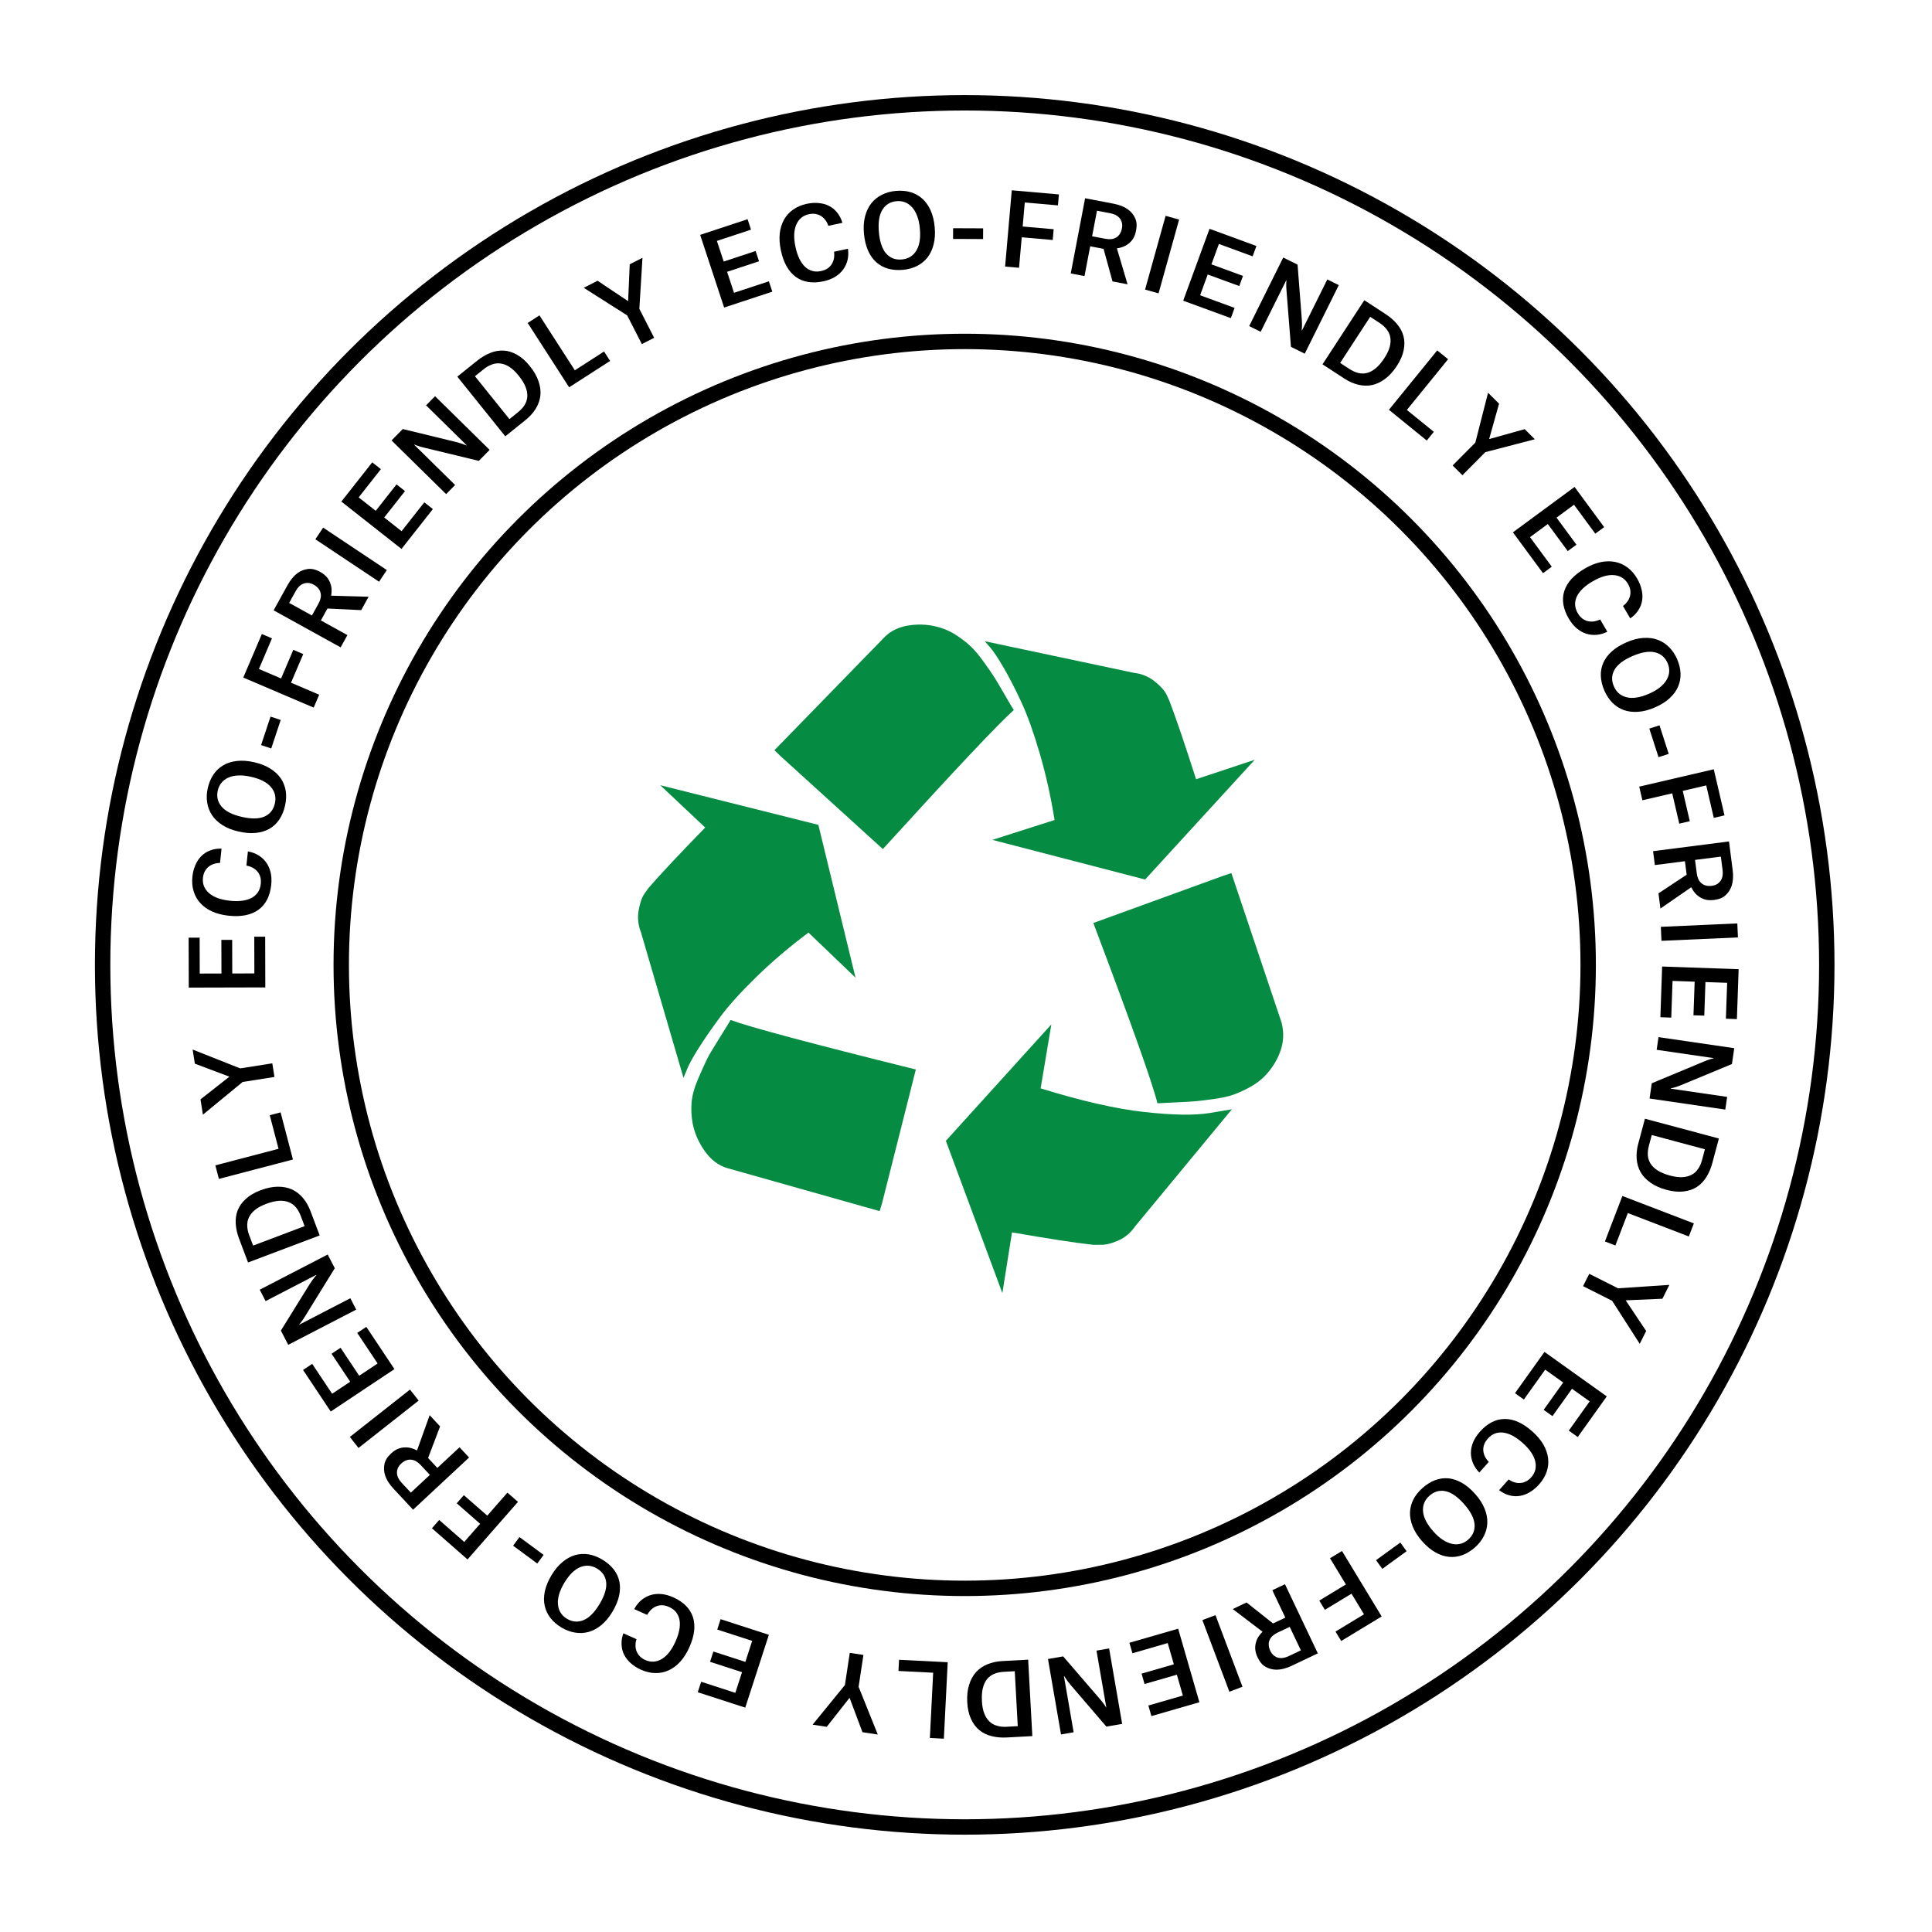 <svg width="251" height="251" viewBox="0 0 251 251" fill="none" xmlns="http://www.w3.org/2000/svg">
<path d="M118.983 138.945L114.595 156.32L114.28 157.347L94.48 151.758C93.352 151.422 92.388 150.698 91.589 149.586C90.79 148.475 90.259 147.278 89.995 145.996C89.823 145.066 89.775 144.144 89.85 143.232C89.924 142.32 90.204 141.301 90.69 140.177C91.175 139.052 91.549 138.219 91.812 137.678C92.075 137.136 92.631 136.192 93.479 134.845C94.327 133.498 94.806 132.721 94.917 132.512C97.324 133.414 105.346 135.558 118.983 138.945ZM106.319 107.162L111.147 127.014L105.034 121.16C102.546 123.025 100.288 124.946 98.259 126.924C96.231 128.901 94.659 130.643 93.544 132.15C92.43 133.656 91.486 135.024 90.712 136.254C89.939 137.484 89.434 138.422 89.199 139.069L88.798 140.029L83.272 121.124C82.903 120.185 82.802 119.236 82.969 118.277C83.137 117.318 83.389 116.592 83.725 116.099L84.287 115.322C85.823 113.556 88.265 110.952 91.616 107.512L85.777 102.013L106.319 107.162ZM160.041 144.117L147.468 159.329C146.892 160.169 146.155 160.786 145.258 161.178C144.36 161.569 143.598 161.75 142.973 161.718L142.072 161.728C139.761 161.476 136.23 160.935 131.477 160.105L130.224 167.995L122.884 148.213L136.587 133.089L135.196 141.397C140.511 143.041 145.006 144.066 148.683 144.471C152.359 144.877 155.179 144.921 157.143 144.603L160.041 144.117ZM131.712 92.249C129.794 93.935 124.122 99.955 114.697 110.309L101.4 98.227L100.611 97.465L114.924 82.767C115.768 81.916 116.875 81.402 118.243 81.225C119.612 81.048 120.921 81.156 122.169 81.55C122.921 81.774 123.655 82.127 124.37 82.608C125.084 83.089 125.684 83.562 126.169 84.029C126.654 84.495 127.206 85.157 127.825 86.016C128.444 86.875 128.903 87.543 129.203 88.02C129.502 88.497 129.945 89.244 130.53 90.261C131.116 91.279 131.51 91.941 131.712 92.249ZM159.979 113.432L166.497 132.843C166.825 134.137 166.772 135.386 166.337 136.587C165.902 137.788 165.218 138.871 164.284 139.835C163.736 140.384 163.087 140.861 162.336 141.267C161.585 141.673 160.886 141.99 160.239 142.219C159.592 142.448 158.745 142.636 157.7 142.781C156.654 142.927 155.851 143.024 155.292 143.072C154.733 143.121 153.865 143.171 152.689 143.223C151.513 143.275 150.74 143.311 150.369 143.333C149.764 140.82 146.989 133.014 142.043 119.915L158.96 113.765L159.979 113.432ZM155.393 101.236L163.013 98.707L148.769 114.265L128.928 109.114L137.008 106.532C136.516 103.479 135.872 100.594 135.077 97.875C134.282 95.157 133.488 92.944 132.698 91.237C131.907 89.531 131.144 88.045 130.411 86.781C129.677 85.517 129.082 84.622 128.626 84.096L127.943 83.307L147.305 87.412C148.313 87.524 149.203 87.885 149.974 88.494C150.745 89.103 151.272 89.685 151.555 90.242L151.932 91.066C152.77 93.263 153.923 96.653 155.393 101.236Z" fill="#058C42"/>
<circle cx="125.332" cy="125.356" r="112" stroke="black" stroke-width="2"/>
<circle cx="125.332" cy="125.356" r="81" stroke="black" stroke-width="2"/>
<path d="M96.822 221.851L90.651 219.85L91.092 218.49L95.532 219.929L96.402 217.246L92.247 215.898L92.68 214.563L96.835 215.91L97.721 213.177L93.182 211.706L93.619 210.358L99.889 212.391L96.822 221.851Z" fill="black"/>
<path d="M83.831 215.663C84.559 215.989 85.271 215.948 85.968 215.538C86.664 215.129 87.261 214.371 87.757 213.264C88.247 212.173 88.421 211.234 88.28 210.449C88.127 209.668 87.678 209.11 86.935 208.777C86.619 208.635 86.321 208.558 86.041 208.547C85.758 208.543 85.5 208.589 85.267 208.684C85.023 208.783 84.802 208.926 84.604 209.113C84.403 209.308 84.228 209.538 84.08 209.804L82.396 209.049C82.637 208.596 82.936 208.217 83.291 207.911C83.647 207.606 84.047 207.381 84.491 207.238C84.923 207.1 85.397 207.051 85.91 207.092C86.412 207.137 86.933 207.28 87.47 207.521C88.807 208.12 89.657 208.977 90.022 210.091C90.383 211.212 90.228 212.52 89.558 214.015C89.224 214.758 88.832 215.379 88.379 215.879C87.915 216.384 87.409 216.76 86.861 217.008C86.313 217.256 85.738 217.373 85.136 217.36C84.523 217.35 83.9 217.204 83.267 216.92C82.769 216.696 82.337 216.422 81.97 216.096C81.6 215.778 81.311 215.415 81.104 215.009C80.893 214.61 80.776 214.173 80.752 213.697C80.721 213.217 80.798 212.716 80.986 212.192L82.694 212.958C82.604 213.222 82.561 213.487 82.564 213.755C82.56 214.019 82.603 214.271 82.695 214.512C82.787 214.752 82.926 214.971 83.112 215.169C83.299 215.367 83.539 215.531 83.831 215.663Z" fill="black"/>
<path d="M79.559 209.405C79.126 210.126 78.645 210.701 78.115 211.131C77.58 211.568 77.028 211.864 76.461 212.019C75.881 212.176 75.294 212.203 74.699 212.1C74.1 212.003 73.518 211.786 72.953 211.447C72.366 211.095 71.887 210.681 71.515 210.205C71.143 209.73 70.894 209.202 70.768 208.62C70.637 208.047 70.642 207.423 70.783 206.75C70.919 206.084 71.206 205.387 71.643 204.658C72.079 203.93 72.563 203.351 73.094 202.921C73.617 202.487 74.164 202.189 74.737 202.027C75.304 201.872 75.888 201.843 76.487 201.939C77.081 202.043 77.668 202.269 78.248 202.617C78.85 202.978 79.341 203.398 79.72 203.878C80.092 204.354 80.341 204.882 80.467 205.463C80.586 206.04 80.574 206.659 80.43 207.32C80.286 207.982 79.996 208.677 79.559 209.405ZM77.564 203.783C76.858 203.359 76.132 203.298 75.386 203.598C74.64 203.899 73.948 204.58 73.311 205.643C72.99 206.179 72.763 206.684 72.629 207.16C72.495 207.635 72.45 208.073 72.493 208.473C72.529 208.868 72.646 209.221 72.844 209.532C73.041 209.842 73.311 210.1 73.653 210.305C74.352 210.724 75.068 210.785 75.802 210.487C76.537 210.19 77.234 209.491 77.893 208.391C78.539 207.313 78.828 206.385 78.76 205.606C78.683 204.823 78.285 204.215 77.564 203.783Z" fill="black"/>
<path d="M69.798 203.128L66.662 200.81L67.489 199.691L70.625 202.009L69.798 203.128Z" fill="black"/>
<path d="M65.924 193.919L67.293 195.118L60.74 202.599L56.114 198.547L57.057 197.471L60.313 200.324L62.377 197.967L59.336 195.303L60.261 194.247L63.303 196.911L65.924 193.919Z" fill="black"/>
<path d="M54.652 190.33C54.481 190.146 54.296 189.992 54.098 189.869C53.9 189.745 53.694 189.671 53.481 189.645C53.261 189.612 53.04 189.635 52.816 189.713C52.58 189.79 52.348 189.936 52.12 190.148C51.904 190.349 51.756 190.558 51.675 190.776C51.587 191 51.555 191.22 51.578 191.435C51.595 191.644 51.655 191.849 51.758 192.049C51.861 192.248 51.993 192.434 52.152 192.605L53.375 193.918L55.848 191.614L54.652 190.33ZM55.614 189.417L56.819 190.71L59.701 188.025L60.941 189.357L53.664 196.136L51.077 193.358C50.853 193.117 50.647 192.852 50.461 192.564C50.275 192.275 50.13 191.972 50.025 191.656C49.876 191.179 49.85 190.699 49.947 190.218C50.037 189.743 50.32 189.284 50.796 188.841C51.106 188.552 51.417 188.345 51.728 188.221C52.033 188.103 52.333 188.043 52.627 188.041C52.916 188.033 53.19 188.067 53.451 188.144C53.712 188.221 53.951 188.318 54.167 188.436L54.187 188.419L55.82 183.859L57.175 185.314L55.614 189.417Z" fill="black"/>
<path d="M46.576 188.114L45.45 186.684L53.263 180.531L54.389 181.961L46.576 188.114Z" fill="black"/>
<path d="M42.968 183.382L39.372 177.983L40.562 177.191L43.15 181.075L45.497 179.511L43.076 175.876L44.244 175.097L46.666 178.732L49.057 177.14L46.412 173.169L47.591 172.383L51.245 177.869L42.968 183.382Z" fill="black"/>
<path d="M37.447 174.714L36.491 172.867L40.232 166.831C40.35 166.644 40.46 166.479 40.562 166.338C40.657 166.201 40.747 166.082 40.831 165.98C40.926 165.862 41.014 165.758 41.094 165.668L41.076 165.633L34.507 169.034L33.742 167.556L42.574 162.984L43.494 164.762L39.719 170.874C39.598 171.073 39.488 171.247 39.389 171.396C39.291 171.544 39.199 171.67 39.116 171.772C39.02 171.889 38.937 171.991 38.864 172.078L38.876 172.101L45.514 168.664L46.279 170.142L37.447 174.714Z" fill="black"/>
<path d="M32.227 164.017L31.065 160.94C30.814 160.275 30.668 159.631 30.627 159.007C30.583 158.375 30.667 157.788 30.879 157.245C31.09 156.701 31.441 156.208 31.931 155.763C32.418 155.311 33.063 154.933 33.866 154.63C34.668 154.327 35.413 154.176 36.098 154.176C36.781 154.168 37.396 154.288 37.943 154.536C38.482 154.786 38.955 155.154 39.361 155.64C39.763 156.118 40.09 156.689 40.341 157.354L41.531 160.504L32.227 164.017ZM39.083 157.996C38.918 157.558 38.712 157.186 38.467 156.881C38.211 156.57 37.902 156.339 37.539 156.189C37.169 156.042 36.742 155.98 36.261 156.005C35.771 156.032 35.21 156.165 34.577 156.404C33.977 156.631 33.496 156.891 33.135 157.185C32.773 157.479 32.511 157.8 32.346 158.15C32.178 158.491 32.104 158.857 32.122 159.249C32.129 159.635 32.21 160.035 32.366 160.449L32.885 161.823L39.574 159.297L39.083 157.996Z" fill="black"/>
<path d="M28.438 153.16L27.977 151.4L36.188 149.249L35.045 144.885L36.454 144.516L38.058 150.64L28.438 153.16Z" fill="black"/>
<path d="M31.522 140.568L26.362 144.816L26.048 142.826L29.784 139.894L29.78 139.869L25.317 138.19L25.027 136.354L31.204 138.802L35.377 138.144L35.657 139.916L31.522 140.568Z" fill="black"/>
<path d="M24.523 128.306L24.507 121.819L25.937 121.815L25.949 126.482L28.77 126.475L28.759 122.107L30.163 122.104L30.174 126.472L33.047 126.464L33.035 121.693L34.452 121.69L34.468 128.281L24.523 128.306Z" fill="black"/>
<path d="M26.367 114.035C26.283 114.828 26.544 115.492 27.149 116.027C27.755 116.562 28.661 116.893 29.867 117.021C31.057 117.147 32.003 117.021 32.705 116.642C33.4 116.254 33.79 115.655 33.876 114.845C33.913 114.5 33.893 114.193 33.817 113.923C33.733 113.653 33.609 113.422 33.446 113.23C33.276 113.029 33.071 112.864 32.832 112.734C32.585 112.603 32.311 112.509 32.012 112.451L32.207 110.615C32.712 110.704 33.165 110.869 33.566 111.112C33.968 111.355 34.305 111.666 34.579 112.043C34.845 112.411 35.038 112.846 35.16 113.347C35.273 113.838 35.299 114.377 35.236 114.963C35.082 116.42 34.532 117.494 33.587 118.187C32.633 118.879 31.342 119.139 29.713 118.966C28.903 118.88 28.19 118.7 27.574 118.425C26.951 118.141 26.436 117.777 26.03 117.333C25.624 116.889 25.334 116.379 25.16 115.803C24.978 115.217 24.923 114.579 24.997 113.89C25.054 113.347 25.181 112.85 25.377 112.401C25.564 111.95 25.819 111.563 26.14 111.24C26.454 110.916 26.833 110.668 27.278 110.498C27.724 110.318 28.225 110.236 28.781 110.252L28.584 112.113C28.305 112.11 28.04 112.151 27.786 112.238C27.534 112.316 27.308 112.436 27.108 112.597C26.907 112.759 26.742 112.959 26.613 113.198C26.483 113.437 26.401 113.716 26.367 114.035Z" fill="black"/>
<path d="M30.987 108.029C30.167 107.843 29.471 107.564 28.897 107.193C28.315 106.821 27.863 106.389 27.539 105.897C27.209 105.395 27.001 104.845 26.915 104.248C26.82 103.649 26.846 103.028 26.993 102.386C27.145 101.718 27.389 101.134 27.726 100.633C28.062 100.132 28.487 99.731 29 99.43C29.504 99.127 30.098 98.938 30.782 98.863C31.458 98.785 32.209 98.841 33.037 99.03C33.865 99.219 34.566 99.498 35.139 99.869C35.715 100.231 36.168 100.659 36.5 101.152C36.824 101.644 37.033 102.189 37.127 102.789C37.214 103.386 37.181 104.014 37.031 104.673C36.875 105.358 36.628 105.955 36.29 106.464C35.953 106.966 35.529 107.367 35.016 107.667C34.505 107.96 33.912 108.14 33.239 108.209C32.566 108.278 31.815 108.218 30.987 108.029ZM35.71 104.386C35.893 103.583 35.726 102.874 35.208 102.258C34.691 101.642 33.828 101.197 32.62 100.921C32.011 100.783 31.46 100.724 30.967 100.745C30.473 100.766 30.043 100.859 29.676 101.024C29.312 101.181 29.012 101.402 28.779 101.686C28.545 101.971 28.384 102.307 28.295 102.696C28.114 103.49 28.279 104.19 28.79 104.795C29.301 105.401 30.182 105.846 31.433 106.131C32.658 106.41 33.63 106.396 34.349 106.089C35.07 105.773 35.523 105.205 35.71 104.386Z" fill="black"/>
<path d="M33.919 96.801L35.147 93.1L36.468 93.538L35.239 97.239L33.919 96.801Z" fill="black"/>
<path d="M41.468 90.256L40.753 91.93L31.606 88.027L34.02 82.371L35.335 82.933L33.636 86.914L36.517 88.144L38.104 84.425L39.396 84.976L37.809 88.695L41.468 90.256Z" fill="black"/>
<path d="M41.375 78.427C41.496 78.207 41.585 77.984 41.641 77.757C41.697 77.531 41.704 77.312 41.662 77.101C41.625 76.882 41.534 76.679 41.391 76.49C41.244 76.29 41.034 76.115 40.761 75.964C40.503 75.822 40.258 75.746 40.025 75.736C39.785 75.722 39.566 75.76 39.369 75.849C39.175 75.93 39 76.051 38.842 76.211C38.684 76.371 38.548 76.554 38.435 76.759L37.568 78.329L40.526 79.963L41.375 78.427ZM42.542 79.057L41.687 80.605L45.135 82.51L44.254 84.103L35.55 79.293L37.385 75.971C37.545 75.682 37.733 75.405 37.949 75.138C38.166 74.872 38.408 74.639 38.676 74.441C39.084 74.151 39.531 73.978 40.018 73.92C40.498 73.859 41.022 73.985 41.591 74.299C41.963 74.505 42.256 74.736 42.47 74.993C42.677 75.246 42.827 75.512 42.92 75.791C43.018 76.063 43.071 76.335 43.079 76.606C43.087 76.878 43.069 77.135 43.024 77.378L43.047 77.391L47.888 77.526L46.926 79.267L42.542 79.057Z" fill="black"/>
<path d="M40.971 70.062L41.98 68.548L50.257 74.061L49.248 75.576L40.971 70.062Z" fill="black"/>
<path d="M44.347 65.163L48.36 60.067L49.484 60.952L46.596 64.618L48.812 66.364L51.515 62.932L52.618 63.801L49.915 67.232L52.172 69.01L55.124 65.262L56.238 66.138L52.16 71.316L44.347 65.163Z" fill="black"/>
<path d="M50.869 57.221L52.328 55.738L59.227 57.418C59.442 57.471 59.633 57.525 59.798 57.579C59.958 57.626 60.1 57.674 60.222 57.722C60.364 57.776 60.49 57.827 60.601 57.875L60.628 57.847L55.354 52.661L56.521 51.474L63.611 58.447L62.208 59.875L55.226 58.187C54.998 58.134 54.799 58.083 54.627 58.036C54.455 57.988 54.307 57.94 54.184 57.892C54.043 57.838 53.92 57.79 53.815 57.748L53.797 57.767L59.127 63.008L57.96 64.194L50.869 57.221Z" fill="black"/>
<path d="M59.414 48.934L61.977 46.873C62.531 46.428 63.098 46.089 63.678 45.856C64.265 45.618 64.85 45.515 65.432 45.547C66.014 45.58 66.592 45.76 67.167 46.088C67.749 46.41 68.308 46.905 68.846 47.574C69.383 48.242 69.758 48.903 69.971 49.555C70.19 50.201 70.268 50.823 70.203 51.42C70.132 52.01 69.929 52.574 69.594 53.111C69.264 53.642 68.823 54.13 68.269 54.575L65.645 56.685L59.414 48.934ZM67.268 53.579C67.633 53.286 67.922 52.975 68.137 52.647C68.353 52.307 68.475 51.941 68.506 51.55C68.531 51.152 68.456 50.728 68.283 50.277C68.105 49.82 67.804 49.328 67.38 48.801C66.979 48.302 66.582 47.926 66.19 47.673C65.798 47.421 65.411 47.271 65.028 47.224C64.651 47.17 64.28 47.213 63.913 47.352C63.548 47.479 63.194 47.681 62.849 47.958L61.704 48.878L66.184 54.45L67.268 53.579Z" fill="black"/>
<path d="M68.555 41.958L70.085 40.972L74.682 48.108L78.474 45.666L79.263 46.89L73.941 50.318L68.555 41.958Z" fill="black"/>
<path d="M81.482 40.974L75.84 37.391L77.634 36.474L81.582 39.113L81.605 39.101L81.813 34.338L83.469 33.492L83.062 40.123L84.985 43.885L83.387 44.702L81.482 40.974Z" fill="black"/>
<path d="M90.962 30.512L97.122 28.48L97.57 29.837L93.138 31.299L94.022 33.978L98.17 32.61L98.609 33.944L94.461 35.312L95.361 38.04L99.892 36.546L100.336 37.891L94.077 39.956L90.962 30.512Z" fill="black"/>
<path d="M105.098 27.828C104.318 27.994 103.768 28.449 103.448 29.191C103.128 29.933 103.094 30.897 103.348 32.083C103.598 33.253 104.012 34.113 104.59 34.663C105.175 35.203 105.866 35.387 106.662 35.217C107.001 35.145 107.287 35.031 107.52 34.875C107.75 34.71 107.932 34.521 108.063 34.307C108.201 34.082 108.295 33.836 108.344 33.569C108.392 33.293 108.396 33.004 108.358 32.702L110.164 32.316C110.237 32.823 110.22 33.306 110.114 33.762C110.007 34.219 109.817 34.637 109.543 35.014C109.276 35.381 108.923 35.7 108.485 35.971C108.053 36.232 107.549 36.424 106.973 36.547C105.54 36.853 104.348 36.664 103.396 35.981C102.442 35.29 101.794 34.143 101.452 32.541C101.282 31.745 101.231 31.011 101.301 30.34C101.377 29.66 101.563 29.057 101.859 28.533C102.154 28.009 102.549 27.575 103.043 27.23C103.543 26.875 104.132 26.625 104.81 26.48C105.344 26.366 105.855 26.333 106.344 26.379C106.83 26.417 107.277 26.538 107.684 26.744C108.09 26.941 108.443 27.224 108.743 27.595C109.052 27.963 109.286 28.414 109.444 28.947L107.614 29.338C107.53 29.072 107.408 28.832 107.247 28.619C107.095 28.403 106.911 28.225 106.695 28.085C106.479 27.945 106.237 27.851 105.969 27.801C105.702 27.752 105.411 27.761 105.098 27.828Z" fill="black"/>
<path d="M112.243 30.352C112.165 29.515 112.214 28.766 112.388 28.106C112.561 27.438 112.831 26.873 113.198 26.413C113.572 25.943 114.03 25.574 114.571 25.307C115.111 25.031 115.709 24.862 116.365 24.802C117.047 24.739 117.678 24.79 118.259 24.953C118.84 25.117 119.353 25.396 119.798 25.791C120.243 26.176 120.607 26.682 120.892 27.308C121.175 27.927 121.356 28.658 121.434 29.504C121.512 30.35 121.464 31.103 121.289 31.763C121.124 32.422 120.858 32.986 120.493 33.455C120.126 33.916 119.673 34.284 119.132 34.56C118.591 34.827 117.984 34.992 117.311 35.054C116.612 35.119 115.968 35.069 115.378 34.906C114.797 34.742 114.284 34.463 113.839 34.069C113.402 33.674 113.046 33.167 112.772 32.549C112.497 31.93 112.321 31.198 112.243 30.352ZM117.174 33.709C117.994 33.633 118.616 33.254 119.04 32.571C119.465 31.888 119.62 30.929 119.506 29.695C119.449 29.074 119.333 28.532 119.16 28.069C118.987 27.606 118.765 27.226 118.494 26.929C118.231 26.631 117.928 26.416 117.585 26.282C117.242 26.148 116.872 26.1 116.475 26.136C115.664 26.211 115.05 26.585 114.634 27.259C114.217 27.933 114.068 28.909 114.186 30.186C114.301 31.437 114.616 32.357 115.132 32.945C115.656 33.532 116.337 33.786 117.174 33.709Z" fill="black"/>
<path d="M123.826 29.649L127.726 29.666L127.72 31.057L123.82 31.04L123.826 29.649Z" fill="black"/>
<path d="M132.393 34.789L130.58 34.631L131.447 24.724L137.572 25.259L137.448 26.684L133.135 26.307L132.862 29.428L136.89 29.78L136.768 31.179L132.74 30.827L132.393 34.789Z" fill="black"/>
<path d="M143.607 31.024C143.854 31.072 144.094 31.086 144.327 31.069C144.559 31.052 144.77 30.991 144.957 30.885C145.154 30.782 145.319 30.632 145.453 30.437C145.598 30.235 145.699 29.981 145.758 29.675C145.813 29.385 145.809 29.129 145.746 28.905C145.684 28.673 145.581 28.476 145.435 28.316C145.297 28.157 145.128 28.028 144.927 27.928C144.725 27.828 144.509 27.756 144.28 27.712L142.517 27.375L141.883 30.695L143.607 31.024ZM143.371 32.329L141.635 31.998L140.896 35.867L139.108 35.525L140.974 25.757L144.702 26.469C145.026 26.531 145.348 26.623 145.668 26.746C145.989 26.869 146.285 27.027 146.557 27.22C146.959 27.518 147.263 27.889 147.469 28.334C147.677 28.771 147.72 29.308 147.598 29.947C147.519 30.364 147.39 30.714 147.212 30.998C147.036 31.273 146.83 31.499 146.593 31.674C146.365 31.851 146.124 31.986 145.868 32.078C145.612 32.17 145.362 32.233 145.117 32.266L145.112 32.291L146.489 36.935L144.535 36.562L143.371 32.329Z" fill="black"/>
<path d="M151.432 28.041L153.185 28.529L150.518 38.109L148.765 37.621L151.432 28.041Z" fill="black"/>
<path d="M157.138 29.726L163.23 31.957L162.738 33.3L158.356 31.695L157.385 34.344L161.487 35.846L161.004 37.164L156.903 35.662L155.915 38.36L160.395 40.001L159.908 41.331L153.718 39.065L157.138 29.726Z" fill="black"/>
<path d="M166.714 33.457L168.577 34.382L169.125 41.462C169.141 41.683 169.149 41.88 169.15 42.055C169.154 42.222 169.153 42.371 169.145 42.503C169.138 42.654 169.129 42.789 169.117 42.91L169.152 42.927L172.442 36.302L173.933 37.042L169.509 45.949L167.716 45.059L167.15 37.898C167.13 37.665 167.116 37.46 167.108 37.282C167.1 37.103 167.099 36.948 167.107 36.816C167.114 36.665 167.122 36.533 167.129 36.421L167.106 36.409L163.781 43.104L162.29 42.364L166.714 33.457Z" fill="black"/>
<path d="M177.247 39.002L180.002 40.798C180.598 41.186 181.096 41.62 181.498 42.099C181.906 42.583 182.186 43.106 182.336 43.669C182.486 44.233 182.495 44.839 182.362 45.486C182.237 46.139 181.94 46.825 181.471 47.544C181.003 48.263 180.492 48.824 179.938 49.229C179.392 49.639 178.825 49.905 178.237 50.029C177.654 50.146 177.056 50.128 176.441 49.976C175.834 49.828 175.233 49.56 174.637 49.172L171.816 47.334L177.247 39.002ZM175.273 47.911C175.665 48.166 176.05 48.345 176.429 48.447C176.819 48.546 177.205 48.55 177.586 48.457C177.972 48.356 178.353 48.154 178.727 47.85C179.106 47.538 179.48 47.099 179.849 46.533C180.199 45.996 180.433 45.502 180.551 45.051C180.669 44.6 180.691 44.185 180.617 43.806C180.551 43.432 180.395 43.092 180.149 42.787C179.915 42.479 179.613 42.205 179.243 41.964L178.012 41.161L174.108 47.151L175.273 47.911Z" fill="black"/>
<path d="M186.719 45.522L188.131 46.67L182.777 53.258L186.278 56.103L185.359 57.233L180.446 53.24L186.719 45.522Z" fill="black"/>
<path d="M191.671 57.504L193.324 51.027L194.753 52.447L193.471 57.02L193.49 57.038L198.082 55.755L199.401 57.066L192.971 58.741L189.993 61.738L188.721 60.473L191.671 57.504Z" fill="black"/>
<path d="M204.562 63.261L208.409 68.485L207.257 69.333L204.49 65.575L202.218 67.248L204.808 70.765L203.678 71.597L201.088 68.08L198.774 69.783L201.603 73.625L200.462 74.466L196.554 69.158L204.562 63.261Z" fill="black"/>
<path d="M211.507 75.863C211.107 75.174 210.504 74.792 209.699 74.719C208.895 74.645 207.968 74.913 206.919 75.523C205.885 76.124 205.196 76.784 204.853 77.505C204.522 78.229 204.561 78.943 204.971 79.647C205.145 79.947 205.342 80.183 205.563 80.356C205.791 80.524 206.027 80.637 206.271 80.695C206.528 80.757 206.791 80.77 207.06 80.733C207.337 80.692 207.613 80.607 207.889 80.477L208.816 82.073C208.357 82.3 207.893 82.434 207.426 82.475C206.959 82.516 206.503 82.465 206.059 82.322C205.627 82.183 205.214 81.946 204.82 81.614C204.439 81.284 204.1 80.865 203.803 80.356C203.067 79.089 202.876 77.897 203.229 76.78C203.59 75.658 204.478 74.686 205.894 73.863C206.599 73.454 207.28 73.178 207.939 73.035C208.61 72.896 209.24 72.885 209.83 73.004C210.42 73.122 210.956 73.362 211.437 73.724C211.93 74.089 212.35 74.571 212.699 75.171C212.973 75.643 213.164 76.118 213.272 76.597C213.387 77.071 213.41 77.534 213.342 77.985C213.281 78.431 213.121 78.855 212.862 79.256C212.609 79.664 212.253 80.026 211.795 80.342L210.854 78.724C211.081 78.562 211.271 78.371 211.424 78.152C211.582 77.94 211.693 77.71 211.759 77.461C211.825 77.212 211.84 76.953 211.804 76.683C211.767 76.414 211.668 76.141 211.507 75.863Z" fill="black"/>
<path d="M211.329 83.439C212.101 83.105 212.827 82.918 213.509 82.879C214.198 82.835 214.819 82.916 215.37 83.122C215.933 83.332 216.426 83.652 216.848 84.083C217.278 84.511 217.624 85.027 217.886 85.632C218.157 86.26 218.306 86.876 218.33 87.479C218.355 88.082 218.249 88.656 218.013 89.202C217.785 89.745 217.417 90.248 216.91 90.713C216.411 91.174 215.771 91.574 214.992 91.911C214.212 92.248 213.482 92.436 212.8 92.476C212.122 92.523 211.503 92.446 210.944 92.245C210.393 92.039 209.902 91.723 209.471 91.295C209.049 90.864 208.703 90.338 208.435 89.718C208.157 89.073 208.003 88.446 207.975 87.835C207.95 87.231 208.056 86.657 208.292 86.111C208.532 85.573 208.903 85.078 209.406 84.624C209.908 84.171 210.549 83.776 211.329 83.439ZM209.671 89.169C209.998 89.925 210.552 90.398 211.333 90.589C212.114 90.78 213.074 90.63 214.211 90.138C214.784 89.89 215.263 89.612 215.649 89.304C216.035 88.995 216.327 88.666 216.525 88.316C216.727 87.974 216.838 87.619 216.858 87.251C216.879 86.884 216.81 86.517 216.652 86.151C216.328 85.403 215.782 84.936 215.012 84.75C214.242 84.563 213.268 84.725 212.091 85.234C210.937 85.732 210.161 86.318 209.763 86.991C209.368 87.671 209.337 88.397 209.671 89.169Z" fill="black"/>
<path d="M215.598 94.23L216.794 97.942L215.47 98.368L214.274 94.656L215.598 94.23Z" fill="black"/>
<path d="M213.375 103.971L212.962 102.198L222.648 99.942L224.043 105.931L222.65 106.255L221.668 102.039L218.617 102.75L219.534 106.687L218.166 107.006L217.249 103.068L213.375 103.971Z" fill="black"/>
<path d="M220.439 113.458C220.471 113.708 220.531 113.94 220.62 114.156C220.709 114.372 220.833 114.553 220.991 114.698C221.151 114.853 221.344 114.963 221.571 115.03C221.808 115.105 222.081 115.122 222.39 115.083C222.683 115.045 222.925 114.962 223.118 114.832C223.32 114.701 223.474 114.542 223.581 114.353C223.689 114.174 223.76 113.972 223.792 113.75C223.825 113.527 223.826 113.3 223.797 113.068L223.569 111.288L220.216 111.718L220.439 113.458ZM219.126 113.64L218.901 111.886L214.994 112.386L214.763 110.581L224.627 109.318L225.109 113.083C225.151 113.41 225.163 113.745 225.146 114.088C225.129 114.43 225.071 114.761 224.972 115.08C224.814 115.554 224.556 115.959 224.197 116.293C223.846 116.626 223.349 116.834 222.704 116.917C222.283 116.971 221.91 116.957 221.585 116.877C221.268 116.795 220.99 116.669 220.75 116.499C220.511 116.337 220.308 116.149 220.14 115.934C219.973 115.72 219.836 115.502 219.729 115.279L219.703 115.283L215.717 118.034L215.465 116.061L219.126 113.64Z" fill="black"/>
<path d="M225.707 119.968L225.788 121.786L215.853 122.229L215.772 120.411L225.707 119.968Z" fill="black"/>
<path d="M225.879 125.916L225.652 132.399L224.223 132.349L224.386 127.685L221.567 127.586L221.415 131.951L220.011 131.902L220.164 127.537L217.293 127.437L217.126 132.205L215.71 132.155L215.94 125.568L225.879 125.916Z" fill="black"/>
<path d="M225.309 136.177L225.009 138.235L218.451 140.957C218.246 141.041 218.06 141.11 217.895 141.165C217.738 141.221 217.595 141.266 217.468 141.299C217.322 141.34 217.19 141.373 217.072 141.399L217.067 141.438L224.386 142.506L224.146 144.153L214.305 142.717L214.594 140.736L221.225 137.972C221.439 137.881 221.63 137.803 221.797 137.74C221.964 137.677 222.111 137.628 222.239 137.594C222.385 137.554 222.512 137.521 222.621 137.493L222.625 137.467L215.228 136.388L215.469 134.741L225.309 136.177Z" fill="black"/>
<path d="M223.313 147.912L222.462 151.089C222.278 151.775 222.021 152.384 221.691 152.914C221.358 153.453 220.947 153.882 220.459 154.199C219.97 154.517 219.397 154.714 218.74 154.789C218.08 154.873 217.336 154.804 216.507 154.582C215.678 154.36 214.986 154.049 214.429 153.649C213.87 153.257 213.44 152.801 213.14 152.281C212.848 151.763 212.679 151.188 212.632 150.557C212.584 149.934 212.651 149.279 212.835 148.592L213.706 145.34L223.313 147.912ZM214.232 148.805C214.111 149.257 214.061 149.679 214.081 150.07C214.108 150.472 214.225 150.84 214.432 151.173C214.647 151.509 214.958 151.807 215.363 152.068C215.777 152.332 216.311 152.551 216.964 152.726C217.583 152.891 218.126 152.96 218.591 152.932C219.056 152.904 219.457 152.796 219.794 152.609C220.129 152.429 220.404 152.175 220.617 151.846C220.837 151.528 221.004 151.156 221.118 150.729L221.498 149.31L214.591 147.461L214.232 148.805Z" fill="black"/>
<path d="M220.06 158.941L219.408 160.64L211.483 157.598L209.867 161.81L208.507 161.288L210.775 155.378L220.06 158.941Z" fill="black"/>
<path d="M210.211 167.372L216.881 166.93L215.975 168.73L211.231 168.933L211.219 168.956L213.866 172.922L213.03 174.583L209.44 168.992L205.666 167.093L206.472 165.491L210.211 167.372Z" fill="black"/>
<path d="M208.746 181.414L204.977 186.694L203.813 185.863L206.525 182.065L204.229 180.426L201.691 183.98L200.548 183.165L203.086 179.61L200.748 177.94L197.976 181.823L196.823 181L200.653 175.636L208.746 181.414Z" fill="black"/>
<path d="M198.928 191.933C199.458 191.338 199.634 190.646 199.454 189.859C199.273 189.071 198.731 188.273 197.825 187.466C196.932 186.67 196.09 186.221 195.299 186.119C194.508 186.029 193.841 186.288 193.299 186.896C193.069 187.155 192.905 187.416 192.81 187.679C192.721 187.948 192.687 188.208 192.707 188.458C192.728 188.721 192.798 188.975 192.917 189.22C193.041 189.47 193.208 189.706 193.417 189.928L192.189 191.305C191.83 190.939 191.559 190.54 191.375 190.109C191.19 189.677 191.097 189.229 191.095 188.762C191.094 188.308 191.19 187.842 191.383 187.365C191.578 186.899 191.871 186.447 192.263 186.007C193.238 184.914 194.311 184.361 195.483 184.349C196.661 184.343 197.862 184.886 199.084 185.976C199.692 186.518 200.166 187.08 200.506 187.662C200.847 188.257 201.053 188.853 201.124 189.45C201.195 190.048 201.134 190.631 200.939 191.201C200.745 191.783 200.417 192.332 199.956 192.85C199.593 193.257 199.2 193.587 198.779 193.838C198.364 194.095 197.931 194.261 197.481 194.336C197.038 194.416 196.586 194.396 196.124 194.275C195.657 194.161 195.203 193.935 194.76 193.598L196.006 192.201C196.23 192.366 196.47 192.488 196.726 192.565C196.977 192.649 197.23 192.684 197.487 192.669C197.744 192.654 197.995 192.588 198.24 192.469C198.485 192.351 198.714 192.172 198.928 191.933Z" fill="black"/>
<path d="M191.672 194.118C192.229 194.747 192.632 195.38 192.882 196.015C193.137 196.657 193.253 197.272 193.229 197.86C193.204 198.46 193.053 199.028 192.775 199.564C192.502 200.106 192.119 200.595 191.625 201.031C191.113 201.485 190.573 201.817 190.008 202.028C189.442 202.239 188.864 202.317 188.271 202.262C187.685 202.214 187.092 202.021 186.493 201.684C185.899 201.352 185.321 200.869 184.758 200.233C184.195 199.596 183.789 198.961 183.54 198.325C183.283 197.695 183.164 197.083 183.182 196.489C183.206 195.901 183.354 195.336 183.627 194.794C183.906 194.259 184.298 193.767 184.804 193.319C185.33 192.854 185.879 192.513 186.451 192.296C187.017 192.085 187.595 192.007 188.188 192.062C188.773 192.123 189.36 192.321 189.947 192.658C190.534 192.995 191.109 193.482 191.672 194.118ZM185.71 194.323C185.093 194.869 184.815 195.542 184.877 196.344C184.938 197.146 185.379 198.011 186.2 198.94C186.614 199.407 187.027 199.776 187.44 200.047C187.853 200.318 188.257 200.493 188.651 200.573C189.039 200.658 189.411 200.653 189.766 200.558C190.122 200.463 190.449 200.284 190.748 200.02C191.358 199.48 191.632 198.815 191.57 198.026C191.508 197.236 191.052 196.361 190.203 195.4C189.37 194.459 188.572 193.903 187.809 193.733C187.039 193.57 186.339 193.766 185.71 194.323Z" fill="black"/>
<path d="M182.742 201.529L179.586 203.82L178.769 202.694L181.925 200.403L182.742 201.529Z" fill="black"/>
<path d="M172.793 202.444L174.349 201.501L179.504 210.006L174.246 213.193L173.505 211.97L177.207 209.726L175.583 207.047L172.125 209.142L171.398 207.942L174.855 205.846L172.793 202.444Z" fill="black"/>
<path d="M165.971 212.108C165.743 212.216 165.541 212.345 165.364 212.497C165.186 212.648 165.053 212.822 164.964 213.018C164.866 213.217 164.821 213.436 164.828 213.672C164.831 213.92 164.899 214.185 165.033 214.467C165.16 214.733 165.314 214.938 165.498 215.081C165.684 215.232 165.884 215.329 166.096 215.372C166.301 215.419 166.514 215.424 166.736 215.385C166.958 215.347 167.174 215.278 167.385 215.178L169.006 214.408L167.556 211.355L165.971 212.108ZM165.39 210.916L166.987 210.157L165.297 206.599L166.941 205.818L171.208 214.801L167.779 216.43C167.481 216.571 167.167 216.687 166.836 216.777C166.504 216.867 166.172 216.915 165.838 216.92C165.338 216.918 164.874 216.798 164.444 216.56C164.019 216.331 163.666 215.922 163.387 215.335C163.205 214.952 163.102 214.593 163.078 214.259C163.057 213.933 163.09 213.629 163.178 213.348C163.257 213.071 163.372 212.819 163.524 212.593C163.676 212.368 163.841 212.169 164.019 211.999L164.008 211.975L160.154 209.042L161.95 208.189L165.39 210.916Z" fill="black"/>
<path d="M161.421 219.139L159.718 219.781L156.209 210.476L157.912 209.834L161.421 219.139Z" fill="black"/>
<path d="M155.822 221.15L149.589 222.95L149.192 221.576L153.676 220.281L152.894 217.571L148.697 218.783L148.308 217.434L152.504 216.222L151.707 213.462L147.123 214.786L146.73 213.424L153.063 211.596L155.822 221.15Z" fill="black"/>
<path d="M145.787 223.961L143.737 224.315L139.112 218.927C138.968 218.759 138.845 218.604 138.741 218.464C138.639 218.332 138.552 218.211 138.481 218.1C138.397 217.974 138.325 217.859 138.263 217.755L138.224 217.762L139.484 225.05L137.845 225.334L136.15 215.534L138.123 215.193L142.811 220.636C142.964 220.812 143.097 220.969 143.209 221.108C143.321 221.247 143.413 221.372 143.485 221.483C143.568 221.609 143.64 221.72 143.701 221.815L143.726 221.81L142.453 214.445L144.093 214.161L145.787 223.961Z" fill="black"/>
<path d="M134.117 225.548L130.833 225.727C130.124 225.766 129.465 225.711 128.858 225.562C128.243 225.413 127.708 225.156 127.254 224.79C126.8 224.424 126.435 223.941 126.159 223.339C125.875 222.739 125.709 222.01 125.662 221.153C125.616 220.296 125.696 219.541 125.903 218.888C126.102 218.235 126.402 217.684 126.803 217.237C127.204 216.799 127.698 216.459 128.283 216.219C128.861 215.979 129.504 215.84 130.213 215.801L133.575 215.618L134.117 225.548ZM130.446 217.195C129.978 217.22 129.562 217.304 129.197 217.445C128.823 217.596 128.51 217.821 128.257 218.121C128.005 218.43 127.818 218.818 127.696 219.285C127.574 219.76 127.532 220.335 127.568 221.01C127.603 221.651 127.706 222.187 127.878 222.621C128.049 223.054 128.276 223.402 128.559 223.664C128.834 223.927 129.161 224.109 129.54 224.209C129.91 224.319 130.316 224.362 130.757 224.338L132.224 224.258L131.835 217.119L130.446 217.195Z" fill="black"/>
<path d="M122.624 225.885L120.806 225.793L121.233 217.315L116.728 217.088L116.801 215.634L123.124 215.952L122.624 225.885Z" fill="black"/>
<path d="M111.548 219.145L114.042 225.346L112.05 225.045L110.382 220.598L110.356 220.595L107.409 224.343L105.571 224.065L109.769 218.915L110.4 214.737L112.174 215.006L111.548 219.145Z" fill="black"/>
</svg>
